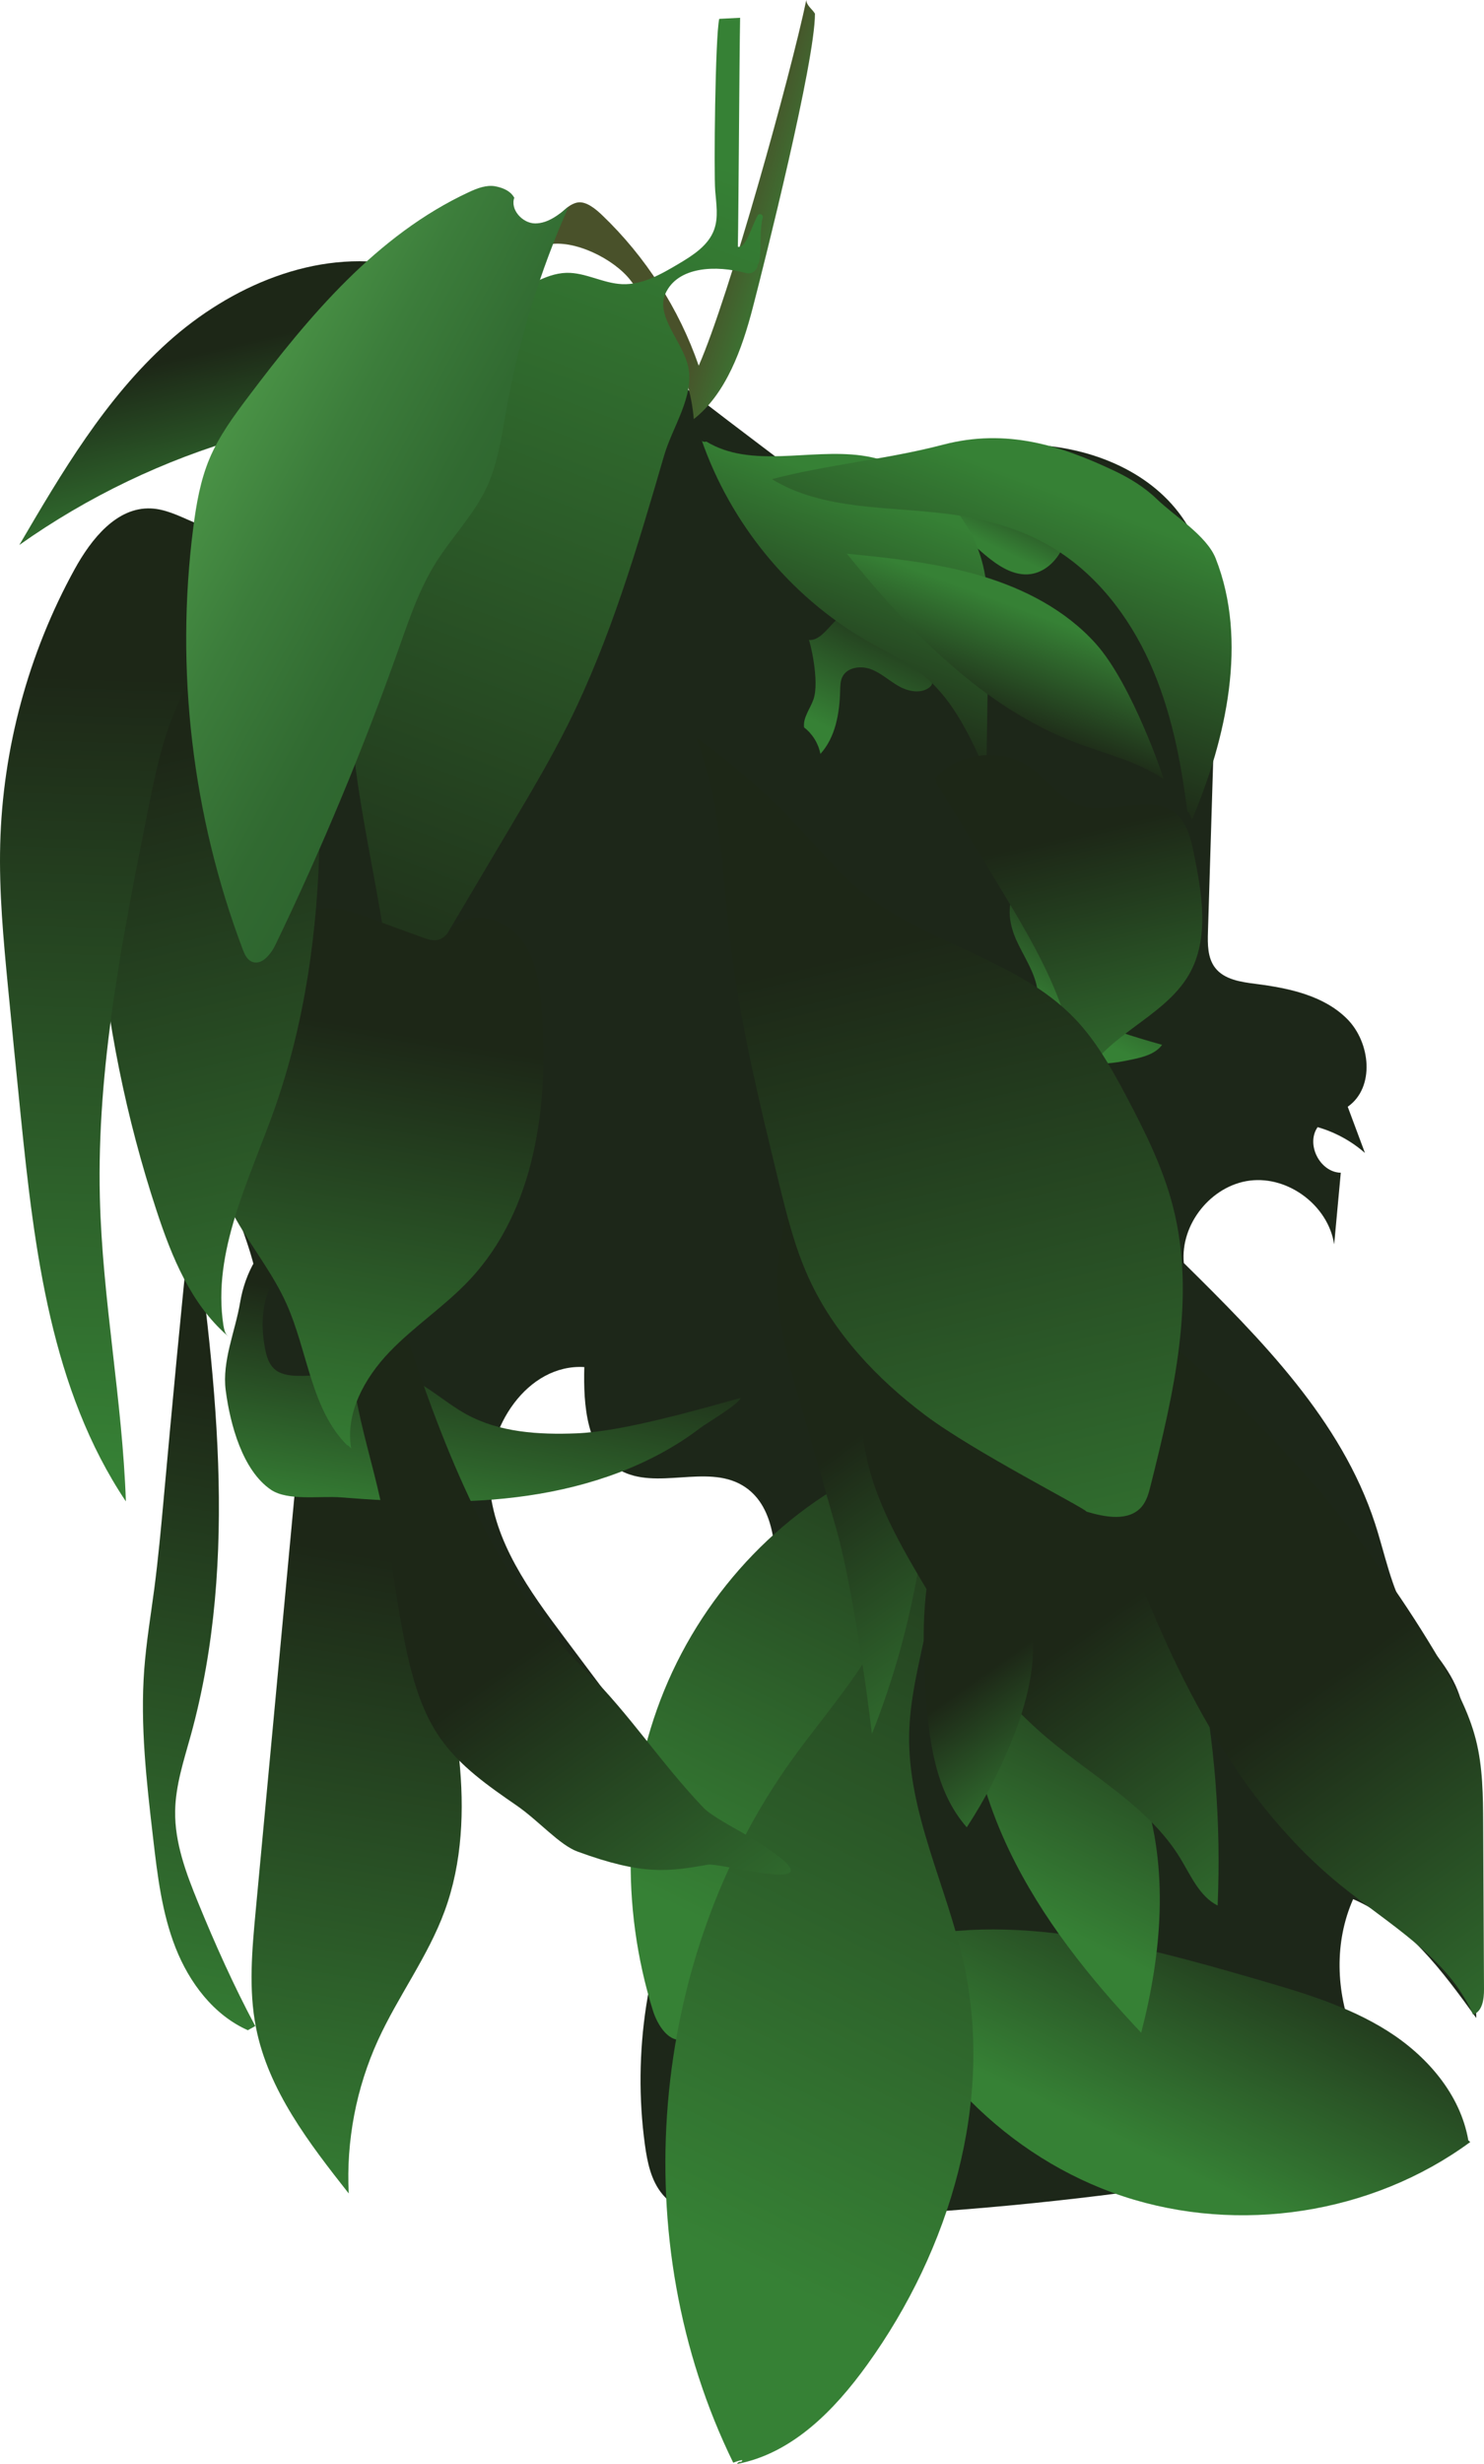 <?xml version="1.0" encoding="UTF-8"?><svg id="Layer_2" xmlns="http://www.w3.org/2000/svg" xmlns:xlink="http://www.w3.org/1999/xlink" viewBox="0 0 1171.89 1945.32"><defs><style>.cls-1{fill:url(#linear-gradient);}.cls-2{fill:url(#linear-gradient-8);}.cls-3{fill:url(#linear-gradient-9);}.cls-4{fill:url(#linear-gradient-3);}.cls-5{fill:url(#linear-gradient-4);}.cls-6{fill:url(#linear-gradient-2);}.cls-7{fill:url(#linear-gradient-6);}.cls-8{fill:url(#linear-gradient-7);}.cls-9{fill:url(#linear-gradient-5);}.cls-10{fill:url(#linear-gradient-14);}.cls-11{fill:url(#linear-gradient-18);}.cls-12{fill:url(#linear-gradient-22);}.cls-13{fill:url(#linear-gradient-20);}.cls-14{fill:url(#linear-gradient-21);}.cls-15{fill:url(#linear-gradient-23);}.cls-16{fill:url(#linear-gradient-15);}.cls-17{fill:url(#linear-gradient-19);}.cls-18{fill:url(#linear-gradient-16);}.cls-19{fill:url(#linear-gradient-17);}.cls-20{fill:url(#linear-gradient-13);}.cls-21{fill:url(#linear-gradient-12);}.cls-22{fill:url(#linear-gradient-10);}.cls-23{fill:url(#linear-gradient-11);}.cls-24{fill:url(#linear-gradient-27);}.cls-25{fill:url(#linear-gradient-24);}.cls-26{fill:url(#linear-gradient-26);}.cls-27{fill:url(#linear-gradient-25);}.cls-28{fill:url(#linear-gradient-28);}</style><linearGradient id="linear-gradient" x1="1417.41" y1="1273.24" x2="1026.63" y2="1151.12" gradientUnits="userSpaceOnUse"><stop offset="0" stop-color="#1d2819"/><stop offset="1" stop-color="#1d2719"/></linearGradient><linearGradient id="linear-gradient-2" x1="635.63" y1="178.98" x2="580.58" y2="161.78" gradientUnits="userSpaceOnUse"><stop offset="0" stop-color="#368135"/><stop offset="1" stop-color="#49512a"/></linearGradient><linearGradient id="linear-gradient-3" x1="521.1" y1="111.61" x2="251.94" y2="832.69" gradientUnits="userSpaceOnUse"><stop offset="0" stop-color="#368135"/><stop offset="1" stop-color="#1d2717"/></linearGradient><linearGradient id="linear-gradient-4" x1="221.93" y1="1760.83" x2="312.2" y2="1231.11" xlink:href="#linear-gradient-3"/><linearGradient id="linear-gradient-5" x1="524.11" y1="1501.77" x2="751.1" y2="1035.23" xlink:href="#linear-gradient-3"/><linearGradient id="linear-gradient-6" x1="888.32" y1="1692.04" x2="987.66" y2="1487.88" xlink:href="#linear-gradient-3"/><linearGradient id="linear-gradient-7" x1="660.28" y1="578.33" x2="710.34" y2="475.45" xlink:href="#linear-gradient-3"/><linearGradient id="linear-gradient-8" x1="838.69" y1="807.31" x2="884.98" y2="712.16" xlink:href="#linear-gradient-3"/><linearGradient id="linear-gradient-9" x1="779.8" y1="429.08" x2="808.7" y2="369.67" xlink:href="#linear-gradient-3"/><linearGradient id="linear-gradient-10" x1="804.37" y1="1508.45" x2="912.02" y2="1287.2" xlink:href="#linear-gradient-3"/><linearGradient id="linear-gradient-11" x1="578.26" y1="1785.59" x2="923.85" y2="1075.3" xlink:href="#linear-gradient-3"/><linearGradient id="linear-gradient-12" x1="360.34" y1="1216" x2="389.51" y2="1044.81" xlink:href="#linear-gradient-3"/><linearGradient id="linear-gradient-13" x1="615.13" y1="1605.7" x2="406.11" y2="1310.65" xlink:href="#linear-gradient-3"/><linearGradient id="linear-gradient-14" x1="850.65" y1="1345.69" x2="692.7" y2="1122.74" xlink:href="#linear-gradient-3"/><linearGradient id="linear-gradient-15" x1="1050.35" y1="1551.23" x2="861.23" y2="1284.28" xlink:href="#linear-gradient-3"/><linearGradient id="linear-gradient-16" x1="1267.09" y1="1648.2" x2="1041.8" y2="1330.19" xlink:href="#linear-gradient-3"/><linearGradient id="linear-gradient-17" x1="841.65" y1="1429.38" x2="769.03" y2="1326.88" xlink:href="#linear-gradient-3"/><linearGradient id="linear-gradient-18" x1="241.3" y1="1162.53" x2="300.82" y2="813.23" xlink:href="#linear-gradient-3"/><linearGradient id="linear-gradient-19" x1="114.83" y1="1627.04" x2="204.54" y2="1100.61" xlink:href="#linear-gradient-3"/><linearGradient id="linear-gradient-20" x1="698.45" y1="392.87" x2="633.48" y2="566.92" xlink:href="#linear-gradient-3"/><linearGradient id="linear-gradient-21" x1="823.91" y1="383.52" x2="747.67" y2="587.75" xlink:href="#linear-gradient-3"/><linearGradient id="linear-gradient-22" x1="810.34" y1="481.76" x2="778.14" y2="568.04" xlink:href="#linear-gradient-3"/><linearGradient id="linear-gradient-23" x1="902.1" y1="904.39" x2="844.24" y2="659.58" xlink:href="#linear-gradient-3"/><linearGradient id="linear-gradient-24" x1="866.97" y1="1350.96" x2="722.8" y2="741.03" xlink:href="#linear-gradient-3"/><linearGradient id="linear-gradient-25" x1="298.52" y1="1169.37" x2="160.56" y2="585.69" xlink:href="#linear-gradient-3"/><linearGradient id="linear-gradient-26" x1="191.7" y1="424.06" x2="157.33" y2="278.65" xlink:href="#linear-gradient-3"/><linearGradient id="linear-gradient-27" x1="71.21" y1="1162.75" x2="91.69" y2="534.24" xlink:href="#linear-gradient-3"/><linearGradient id="linear-gradient-28" x1="376.48" y1="489.52" x2="129.05" y2="355.62" gradientUnits="userSpaceOnUse"><stop offset="0" stop-color="#2d642e"/><stop offset=".24" stop-color="#316a31"/><stop offset=".59" stop-color="#3c7d3b"/><stop offset="1" stop-color="#4f9b4a"/><stop offset="1" stop-color="#509c4b"/></linearGradient></defs><g id="leaves"><g><path class="cls-1" d="M530.34,289.54c-2.16-45.44-61.2-70.81-103.49-54.06-42.29,16.75-67.77,60.24-82.35,103.33-11.81,34.89-19.12,72.39-40.98,102.04-17.54,23.79-43.18,40.62-60.81,64.34-21.62,29.08-29.39,65.87-36.6,101.39-11.19,55.08-22.38,110.16-33.57,165.24-7.57,37.26-15.17,75.52-9.03,113.04,9.8,59.95,53.99,116.62,38.84,175.45-5.46,21.2-18.58,41.54-15.27,63.18,4.34,28.33,33.71,44.19,55.04,63.34,44.52,39.96,58.4,103.12,89.24,154.38,49.22,81.79,147.03,131.64,242.14,123.4-6.95-10.39-14.44-20.39-21.93-30.39-35.51-47.42-71.02-94.85-106.54-142.27-27-36.06-55.06-74.81-58.42-119.74s29.84-95.56,74.81-92.91c-.81,30.23,1.65,66.57,28.01,81.37,28.73,16.14,68.12-4.74,96.58,11.88,25.99,15.18,27.54,51.49,25.93,81.54-2.1,39.04-4.29,78.63-16.66,115.71-12.76,38.26-35.78,72.15-52.98,108.63-31.33,66.45-42.95,142.05-33.03,214.85,1.89,13.85,4.83,28.25,13.76,39,15.57,18.76,43.33,20.31,67.71,20,185.6-2.33,370.94-25.14,551.57-67.88-68.26-28.47-103.71-117.38-73.76-185.01,41.9,18.07,70.59,56.8,97.24,93.84-1.98-66.27-3.96-132.55-5.94-198.82-.65-21.72-1.45-44.11-10.5-63.86-9.34-20.4-26.62-36.07-37.97-55.42-12.98-22.15-17.62-48.02-25.58-72.42-26.66-81.63-89.84-145.23-150.96-205.56-2.92-30.63,21.67-61.28,52.2-65.07,30.53-3.79,61.87,19.91,66.53,50.33,1.74-18.85,3.48-37.69,5.22-56.54-16.49-.31-27.75-22.49-18.28-35.99,13.75,3.94,26.62,10.96,37.37,20.4-4.54-12.17-9.07-24.33-13.61-36.5,21.59-15.07,18.15-50.64-.44-69.3-18.58-18.65-46.25-24.4-72.38-27.72-11.7-1.49-24.78-3.39-31.93-12.76-5.96-7.81-5.92-18.49-5.62-28.3,1.9-62.17,3.81-124.34,5.71-186.52,1.49-48.69,1.88-101.26-26.26-141.03-26.95-38.09-75.58-56.06-122.23-57.21-46.65-1.16-92.31,12.15-137.03,25.47-9.25,2.76-18.93,5.55-28.43,3.79-9.33-1.72-17.26-7.6-24.83-13.32-30.8-23.26-61.59-46.51-91.95-70.28,4.53,2.02,10.09,1.54,1.43-7.02Z"/><path class="cls-6" d="M636.72,0c-12.07,58.01-61.03,234.5-84.95,288.71-15.56-44.93-41.96-86.06-76.34-118.91-4.86-4.65-12.34-10.94-19-9.99-11.51,1.65-25.53,21.79-24.24,33.35,20.96-4.51,52.56,11.16,65.68,28.11,24.79,32.02,46.74,69.23,49.99,109.6,25.71-20.08,38.37-56.23,46.56-87.81,9.55-36.82,49.17-194.16,49.13-232.25-1.71-3.21-6.82-6.53-6.83-10.81Z"/><path class="cls-4" d="M588.82,215.54c-22.97-6.26-53.57-5.43-63.36,16.27-8.05,17.82,13.96,38.49,17.99,57.62,4.98,23.61-12.3,47.19-19.05,70.36-21.07,72.24-42.31,144.92-75.92,212.24-13.46,26.95-28.83,52.89-44.19,78.81-31.2,52.65-62.4,105.31-93.6,157.96-3.9-97.57-39.92-192.93-33.8-290.39,2.44-38.76,11.53-76.82,22.57-114.05,21.42-72.21,55.65-148.15,123.12-181.63,7.76-3.85,16.05-7.1,24.71-7.32,15.01-.38,28.97,8.32,43.98,8.94,15.89,.66,30.58-7.72,44.26-15.83,11.52-6.83,23.86-14.61,28.41-27.21,3.52-9.76,1.64-20.5,.84-30.84-1.1-14.24-.02-121.66,3.19-135.58l16.48-.85c-.59,29.25-1.18,151.5-1.77,180.75,6.21,1.85,10.79-15.98,15.64-24.64,1.22-2.18,4.58-.87,3.98,1.56-3.33,13.6,.24,34.22-4.43,37.78,1.48-.3-1.51,8.11-9.06,6.05Z"/><path class="cls-5" d="M270.42,1072.09c-29.14,28.84-34.58,73.26-38.39,114.08-10.04,107.5-20.08,215-30.12,322.5-2.87,30.72-5.72,61.96,.27,92.23,9.79,49.52,41.98,91.19,73.21,130.85-2.1-41.43,5.91-83.33,23.14-121.06,15.9-34.83,39.44-66.02,52.62-101.96,14.01-38.18,15.6-79.95,11.44-120.41-3.07-29.87-9.15-59.34-15.23-88.75-9.66-46.73-19.32-93.46-28.98-140.2-7.09-34.31-16.56-72.25-46.66-90.07,0,.43,.35,1.15-1.3,2.79Z"/><path class="cls-9" d="M699.96,1154.59c-79.23,33.36-142.87,100.43-175.44,179.99-32.57,79.56-34.54,170.57-8.97,252.64,3.75,12.03,13.13,26.59,25.06,22.55,5.14-1.74,8.48-6.59,11.4-11.16,67.09-105.18,109.34-223.93,151.03-341.52,6.31-17.8,12.68-35.89,13.88-54.74s-3.42-38.9-17.73-51.77c.32,.64,.64,1.29,.77,4.01Z"/><path class="cls-7" d="M1159.52,1689.83c-6.29-36.42-32.75-66.83-64.02-86.53-31.27-19.7-67.28-30.24-102.77-40.56-98.33-28.58-203.85-57.16-301.29-25.69,29.46,91.39,104.4,166.86,195.57,196.97,91.18,30.11,196.32,14.12,273.74-42.69,.32,0,.64,0-1.23-1.5Z"/><path class="cls-8" d="M642.27,552.46c-2.64,7.32-8.24,14.11-7.31,21.83,6.64,5.11,11.32,12.7,12.9,20.93,11.98-13.22,15.13-32.16,15.59-50,.1-3.69,.13-7.53,1.77-10.83,3.79-7.64,14.54-9.05,22.53-6.05,7.99,3,14.39,9.07,21.8,13.29,7.41,4.22,17.27,6.33,24.14,1.27,.91-.67,1.76-1.48,2.19-2.52,.75-1.83,.06-3.92-.76-5.72-4.88-10.77-14.29-19.39-25.44-23.32-8.22-2.89-30.5-12.85-35.35-20.08-11.83-17.61-20.44,15.19-35.6,14.03,.55-.27,8.83,32.53,3.56,47.18Z"/><path class="cls-2" d="M803.62,701.25c-9.32,10.72-7.06,27.3-1.33,40.3,5.73,13,14.41,24.98,16.81,38.97,.73,4.26,.85,8.61,1.82,12.82,2.17,9.48,8.38,17.44,14.42,25.05,5.33,6.72,10.9,13.64,18.55,17.51,11.95,6.05,26.27,3.46,39.38,.72,9.06-1.89,18.94-4.29,24.45-11.73-11.64-3.22-23.2-6.74-34.66-10.56-5.99-2-12.18-4.21-16.66-8.68-8.9-8.88-8.18-23.23-11.96-35.22-3.41-10.83-10.69-19.96-17.81-28.81-10.77-13.38-21.53-26.75-33.01-40.38Z"/><path class="cls-3" d="M736.35,393.01c11.33,17.03,25.76,31.85,41.42,45,10.35,8.69,22.85,17.13,36.22,15.22,10.22-1.46,18.83-9,23.77-18.05,4.95-9.06,6.7-19.5,7.53-29.79-32.68-10.58-67.86-13.36-101.82-8.15,0,.55,0,1.09-7.13-4.22Z"/><path class="cls-22" d="M768.01,1287.77c-9.84,58.65,3.28,119.57,28.96,173.21,25.69,53.63,63.41,100.65,104.22,143.9,16.13-62.38,22.15-129.53,1.54-190.57-20.62-61.05-72.18-114.42-135.93-123.67,.97,.32,1.93,.64,1.2-2.86Z"/><path class="cls-23" d="M579.02,1944.3c-85.86-175.17-67.25-396.91,46.61-555.33,21.58-30.03,46.3-57.94,64.72-90,13.56-23.59,23.55-49.22,29.53-75.76,1.52-6.76,3-13.99,7.83-18.96,4.83-4.97,14.33-6.02,18.08-.19,2.43,3.78,1.56,8.7,.61,13.09-6.1,28.1-12.2,56.21-18.3,84.31-4.81,22.16-9.64,44.48-10.14,67.14-1.37,62.21,29.54,120.09,42.98,180.84,24.21,109.43-10.55,226.43-76.03,317.39-25.88,35.94-59.21,70.21-102.92,78.49,.64-.97,1.28-1.94,3.3-1.64,1.29-1.28,2.59-2.56-6.28,.61Z"/><path class="cls-21" d="M242.16,992.26c-14.24,3.18-25.5,15.06-30.65,28.7-5.16,13.65-4.91,28.81-2.31,43.16,1.12,6.17,2.9,12.67,7.6,16.82,4.66,4.1,11.26,5.08,17.46,5.28,26.91,.87,54.47-9.3,80.26-1.57,20.13,6.03,35.55,22,53.99,32.06,26.03,14.21,56.95,16.09,86.58,14.93,36.77-1.44,94.34-18.23,129.84-27.96-1.81,5.2-27.22,20.1-31.59,23.44-39.24,30.02-87.55,46.57-136.45,53.69-48.9,7.12-98.65,5.23-147.91,1.36-15.98-1.26-41.67,2.99-54.95-5.97-22.45-15.16-32.33-51.72-35.79-78.58-2.98-23.15,7.49-46.29,11.37-69.31,3.88-23.02,15.69-45.84,35.96-57.42,2.68-1.53,5.67-2.89,8.74-2.57,9.13,.94,10.41,13.65,9.68,22.95,.21,.21,.44,.49-1.83,.99Z"/><path class="cls-20" d="M284.32,1014.64c-9.43,27.14-8.62,56.88-3.78,85.21,4.84,28.33,13.55,55.84,19.71,83.91,8.93,40.74,12.46,82.52,21.6,123.21,5.19,23.09,12.38,46.21,25.98,65.58,15.41,21.94,37.96,37.62,60.03,52.83,17.41,12,33.98,31.24,48.16,36.43,51.98,19.05,71.96,15.78,103.07,10.36,11.37-1.98,123.03,31.23,26.17-25.83-4-2.36-23.58-12.67-29.66-19.05-34.23-35.93-57.5-72.91-92.66-107.93-70.16-69.87-108.36-165.05-139.93-258.89-3.52-10.47-7.07-21.12-13.39-30.17-6.33-9.05-15.97-16.44-27.1-15.7,.44,.85,.88,1.71,1.81,.06Z"/><path class="cls-10" d="M660.07,1205.84c-9.57-33.44-19.15-66.87-28.72-100.31-8.86-30.94-17.79-62.39-17.65-94.58,.26-59.51,31.14-114.03,61.12-165.44,74.77,163.14,80.23,356.72,13.74,523.36,0-.32-12.95-108.75-28.49-163.04Z"/><path class="cls-16" d="M744.62,1025.55c-39.96,10.11-63.91,54.2-63.62,95.42s19.38,79.8,39.96,115.51c28.84,50.05,62.07,98.54,106.18,135.83,36.28,30.67,80.4,54.43,105.05,95.03,8.31,13.69,15.06,29.88,29.35,37.09,2.83-64.95-2.29-130.24-15.2-193.95-5.24-25.89-11.79-51.59-21.49-76.16-34.22-86.77-105.25-153.85-180.24-209.29-.72,1.49,1.26,3.38,0,.52Z"/><path class="cls-18" d="M886.7,1038.04c18.96,7.7,35.22,20.73,50.74,34.07,79.23,68.13,147.12,149.42,200.04,239.52,11.49,19.56,22.38,39.79,27.97,61.77,5.53,21.76,5.68,44.48,5.79,66.94,.22,43.42,.43,86.84,.65,130.26,.04,7.77-1.25,17.49-8.63,19.91-19.9-45.4-66.83-71.31-105.24-102.64-89.49-73-138.54-183.67-177.73-292.31-16.15-44.77-31.34-93.21-18.98-139.17,1.86-6.91,4.52-13.97,9.88-18.71,5.36-4.75,14.07-6.36,19.13-1.04,.32,1.29,.65,2.57-3.62,1.41Z"/><path class="cls-19" d="M739.74,1216.89c-12.19,37.89-11.26,78.63-8.75,118.35,2.4,38.05,7.29,78.78,32.45,107.42,15.07-23.05,27.68-47.7,37.55-73.4,11.96-31.16,19.89-65.63,11.02-97.81s-38.97-60.35-72.25-57.11c.64,1.29,1.29,2.58-.01,2.56Z"/><path class="cls-11" d="M277.32,1143.49c-4.72-27.94,10.64-55.66,30.26-76.11s43.74-36.17,63.14-56.82c52.05-55.41,62.9-138.17,57.02-213.97-1.54-19.91-4.55-40.95-17.28-56.34-12.73-15.39-38.37-21.66-52.76-7.81-3.49,3.36-6.34,7.79-10.93,9.32-4.36,1.45-9.08-.14-13.4-1.72-14.2-5.19-28.41-10.38-42.61-15.57-10.29-3.76-20.86-7.57-31.82-7.41-13.31,.19-25.89,6.25-36.85,13.81-35.38,24.42-57.65,65.58-62.78,108.26s5.96,86.48,27.24,123.83c12.73,22.35,29.03,42.7,39.58,66.15,17,37.75,19.44,83.73,48.24,112.13,0-.3,0-.59,2.95,2.25Z"/><path class="cls-17" d="M195.69,1602.87c-27.04-12.06-46.22-37.58-57.05-65.14-10.83-27.55-14.34-57.35-17.76-86.76-5.14-44.24-10.29-88.81-6.95-133.22,1.59-21.14,5.09-42.08,7.86-63.09,3.12-23.71,5.3-47.53,7.47-71.34,6.73-73.55,13.45-147.09,21.27-220.43-.95-8.59-.52-17.33-.57-25.54,19.81,143.88,39.35,292.52,.74,432.54-5.45,19.77-12.09,39.56-12.39,60.06-.37,24.94,8.66,48.98,18.1,72.07,13.53,33.1,28.18,65.75,45,97.26,.86-.21,1.72-.43-5.72,3.59Z"/><path class="cls-13" d="M557.71,348.57c35.55,21.62,81.45,5.46,122.67,11.08,44.11,6.02,83.1,40.12,94.94,83.03,5.78,20.94,5.49,43.01,5.16,64.73-.52,34.24-1.04,68.48-1.57,102.72-12.31-27.65-25.33-56.29-48.41-75.86-14.02-11.89-30.95-19.7-46.85-28.94-60.16-34.94-106.89-92.38-129.69-158.2-.02,1.52,2.55,2.12,3.75,1.43Z"/><path class="cls-14" d="M941.34,647.06c27.13-64.23,44.24-141.3,18.67-206.17-7.12-18.05-32.62-33.45-46.57-46.94-9.8-9.47-21.62-16.64-33.95-22.46-41.59-19.63-84.63-33.58-134.85-20.39-44.48,11.68-90.58,15.51-135.06,27.19,40.61,24.85,91.59,21.33,138.81,27.45,28.62,3.71,57.09,11.4,81.92,26.09,34.95,20.68,60.98,54.36,77.66,91.39,16.69,37.03,24.64,77.41,29.63,117.71,.59,0,1.19,0,3.73,6.14Z"/><path class="cls-12" d="M865.41,508.3c-23.8-26.66-56.85-43.69-91.12-53.8-34.27-10.1-70.06-13.77-105.61-17.4,49.99,61.71,107.46,121.52,181.74,149.62,23.18,8.77,48,14.46,68.5,28.38,.3,0-24.52-74.34-53.5-106.8Z"/><path class="cls-15" d="M738.46,614.42c18.48-20.56,52.78-24.39,75.35-8.41,13,9.21,22.31,23.92,37.24,29.49,25.37,9.45,58.84-10.49,78.71,7.91,7.98,7.39,10.58,18.77,12.78,29.43,6.66,32.29,12.84,67.98-3.62,96.56-20.41,35.43-69.76,48.62-84.91,86.6-4.27-27.23-12.01-53.92-22.98-79.21-11.45-26.39-26.34-51.13-41.19-75.78-16.74-27.8-33.48-55.59-50.75-83.23,.59,0,1.19,0-.62-3.35Z"/><path class="cls-25" d="M858.05,1193.47c14.76,4.44,33.33,7.88,43.41-3.78,4.1-4.74,5.74-11.07,7.25-17.15,17.99-72.06,36.01-147.74,17.62-219.7-7.85-30.73-22.09-59.41-36.94-87.43-11.49-21.67-23.6-43.37-40.54-61.09-45.69-47.78-118.38-59.15-169.47-101.1-17.81-14.62-32.51-32.58-48.21-49.44-24.56-26.38-51.8-50.27-81.16-71.18,19.23,50.5,20.22,105.75,26.5,159.42,7.49,63.96,22.75,126.72,37.97,189.3,6.42,26.39,12.9,52.96,24.16,77.68,19.83,43.56,53.76,79.51,92,108.29,38.24,28.78,125.35,73,127.42,76.17Z"/><path class="cls-27" d="M176.42,1046.36c-8.96-58.34,20.46-114.64,40.16-170.28,48.89-138.06,39.48-289.42,21.86-434.82-1.11-9.16-2.25-18.37-1.77-27.58,.65-12.48,4.25-24.92,2.52-37.29-38.08,54.25-76.16,108.5-114.24,162.76-11.35,16.17-22.77,32.45-31,50.41-19.85,43.26-19.84,92.83-15.99,140.27,6.24,76.81,21.61,152.88,45.7,226.09,12.01,36.51,27.11,73.69,56.35,98.96,0-.59-2.35-.45-3.58-8.52Z"/><path class="cls-26" d="M314.6,209.18c-65.19-12.54-132.81,16.66-182.14,61.1-49.32,44.43-83.66,102.7-117.2,159.99,53.95-38.22,114.41-67.21,177.98-85.36,33.61-9.59,69.21-16.71,97.05-37.83,27.84-21.13,44.78-62.01,27.7-92.57-.3,.89-.59,1.78-3.4-5.31Z"/><path class="cls-24" d="M182.69,418.27c-21.85,3.4-41.29-15.81-63.38-16.84-27.1-1.27-47.27,24.15-60.35,47.92C22.43,515.73,2.08,590.94,.16,666.69c-.95,37.58,2.55,75.12,6.15,112.54,3.29,34.16,6.67,68.31,10.14,102.45,10.72,105.51,23.92,215.57,82.95,303.68-2.76-80.25-18.6-159.67-20.54-239.95-2.48-102.35,17.63-203.75,37.65-304.16,4.69-23.53,9.41-47.16,17.62-69.7,6.38-17.51,14.8-34.19,21.94-51.41,13.12-31.63,21.9-65.06,24.51-98.86,.92,1.16,1.85,2.32,2.11-3.01Z"/><path class="cls-28" d="M391.3,147.11c-7.19-1.35-14.44,1.52-21.07,4.6-72.57,33.71-126.03,97.63-174.18,161.55-11.55,15.34-23.06,30.99-30.53,48.68-7.3,17.31-10.51,36.05-12.91,54.69-14.36,111.85-.85,227.17,38.97,332.67,1.44,3.81,3.21,7.95,6.86,9.76,7.77,3.85,15.35-5.39,19.11-13.2,36.7-76.2,69.25-154.4,97.46-234.13,8.15-23.03,16.04-46.41,28.95-67.14,12.76-20.48,30.22-38.05,40.41-59.92,8.86-19,11.71-40.13,15.4-60.76,9.89-55.37,26.49-109.53,49.34-160.92-7.71,6.5-16.32,13.36-26.4,13.4-10.08,.04-20.21-11.06-16.46-20.62-.01,2.37-.7-5.95-14.96-8.63Z"/></g></g></svg>
